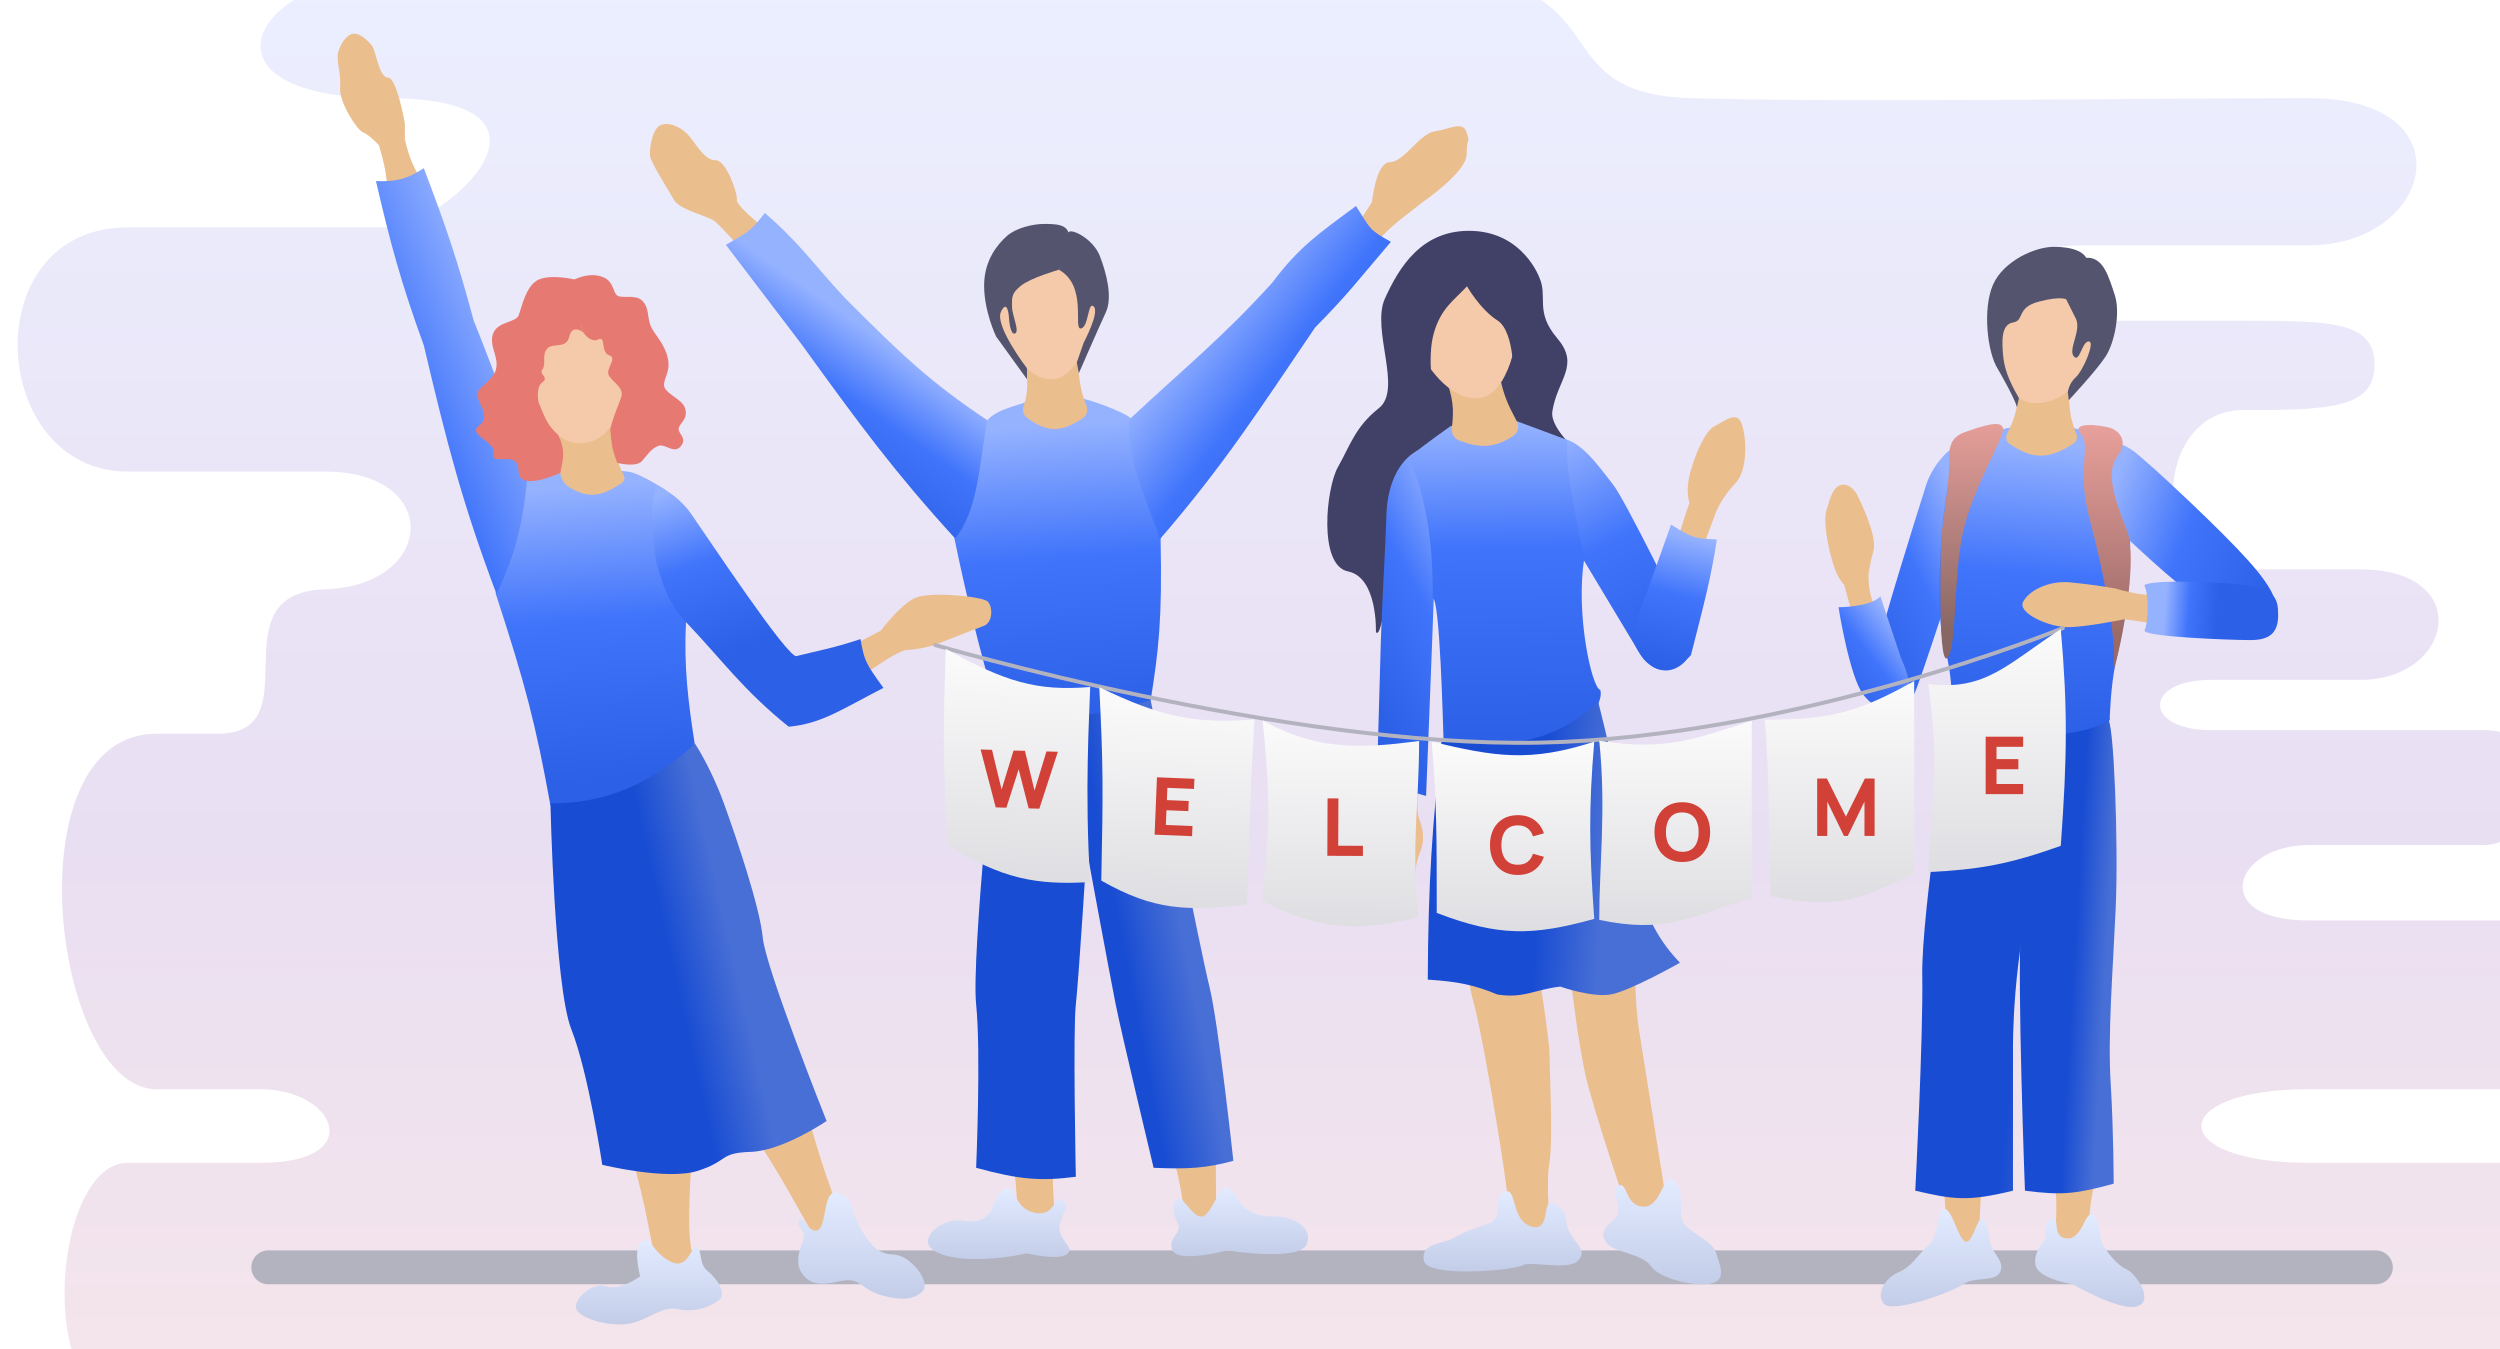 <svg width="504" height="272" viewBox="0 0 504 272" fill="none" xmlns="http://www.w3.org/2000/svg">
<rect width="535" height="374" transform="translate(0 -36)" fill="white"/>
<path d="M287.763 -4.834H181.642H77.932C51.244 -4.834 37.539 19.781 77.932 19.781C118.325 19.78 89.473 45.843 77.932 45.843H25.76C-5.256 45.843 -2.371 95.072 25.76 95.072H65.469C89.272 95.072 87.829 118.085 65.469 118.809C43.108 119.533 63.305 147.92 43.829 147.92H31.567C1.994 147.92 10.65 219.591 31.567 219.591H52.528C67.676 219.591 74.168 234.424 52.528 234.424H25.76C10.613 234.424 7.006 283.299 25.76 283.299H114.11C133.585 283.299 121.413 307.084 143.052 307.084H234.445C258.37 307.084 359.239 307.447 377.001 307.084C394.764 306.721 383.641 283.299 402.376 283.299H446.141H490.358H509.653C540.669 283.299 534.177 234.424 509.653 234.424H465.436C436.584 234.424 436.584 219.591 465.436 219.591H509.653C534.177 219.591 528.407 185.566 509.653 185.566H465.436C445.239 185.566 450.288 170.363 465.436 170.363H500.81C512.35 170.363 516.678 147.196 500.81 147.196H445.739C432.034 147.196 432.034 137.061 445.739 137.061H475.887C494.641 137.061 498.969 114.795 475.887 114.795H452.171C432.695 114.795 434.138 82.68 452.171 82.68C470.203 82.68 478.701 82.228 478.701 73.447C478.701 64.666 469.482 64.666 452.171 64.666H420.013C396.931 64.666 397.652 49.463 420.013 49.463H465.436C490.681 49.463 497.895 19.781 465.436 19.781C432.977 19.781 372.228 20.71 340.824 19.781C309.419 18.851 328.156 -4.834 287.763 -4.834Z" fill="url(#paint0_linear_365_13379)"/>
<path d="M50.671 255.499C50.671 253.615 52.199 252.087 54.083 252.087H478.98C480.864 252.087 482.392 253.615 482.392 255.499C482.392 257.384 480.864 258.911 478.98 258.911H54.083C52.199 258.911 50.671 257.384 50.671 255.499Z" fill="#B3B3C0"/>
<path d="M413.857 234.822C414.848 241.846 414.75 245.597 413.857 252.084C416.742 252.841 418.332 252.759 421.092 250.879C421.032 244.112 421.545 240.61 423.303 234.822C419.744 235.711 417.687 235.819 413.857 234.822Z" fill="#EBBE8E"/>
<path d="M399.184 254.09H392.551C392.141 246.408 392.687 241.971 390.742 233.416H399.787C399.368 241.766 398.797 246.277 399.184 254.09Z" fill="#EBBE8E"/>
<path d="M387.526 196.688C387.325 183.842 393.556 144.902 393.556 144.902C394.862 148.196 425.312 144.902 425.312 144.902C425.513 146.106 415.702 159.858 410.64 176.014C405.578 192.169 405.816 211.538 405.816 211.538V240.04C396.751 242.27 393.83 241.835 386.119 240.04C386.119 240.04 387.727 209.534 387.526 196.688Z" fill="url(#paint1_linear_365_13379)"/>
<path d="M426.517 183.236C427.12 169.986 426.116 144.501 424.91 145.103C423.704 145.705 414.554 149.016 408.429 148.515C408.429 148.515 408.228 177.215 407.424 187.251C406.62 197.287 408.228 240.04 408.228 240.04C415.865 241.047 418.679 240.645 426.115 238.635C426.115 238.635 426.115 228.194 425.512 218.362C424.91 208.53 425.915 196.487 426.517 183.236Z" fill="url(#paint2_linear_365_13379)"/>
<path d="M412.448 249.674C412.448 249.674 411.845 246.262 413.654 245.66C415.463 245.057 413.454 249.473 416.669 249.674C419.885 249.875 420.287 244.057 421.895 244.86C423.503 245.663 422.899 249.476 424.106 251.283C425.312 253.089 426.919 255.099 428.728 255.899C430.538 256.699 434.356 262.122 430.939 263.326C427.522 264.53 417.875 258.907 417.875 258.907C417.875 258.907 411.311 257.906 410.439 255.294C409.567 252.682 412.448 249.674 412.448 249.674Z" fill="url(#paint3_linear_365_13379)"/>
<path d="M401.395 251.083C400.792 249.276 401.194 248.072 399.988 246.065C398.782 244.058 397.777 251.083 396.169 250.28C394.561 249.477 393.355 242.853 391.747 243.857C390.14 244.861 391.145 248.875 388.733 251.083C386.321 253.291 385.517 255.298 382.703 256.502C379.889 257.707 378.08 261.119 379.889 262.925C381.698 264.732 393.556 260.52 395.767 258.911C397.978 257.302 402.199 258.506 403.204 256.502C404.209 254.498 401.998 252.889 401.395 251.083Z" fill="url(#paint4_linear_365_13379)"/>
<path d="M395.767 110.579C395.767 110.579 402.198 90.908 398.379 89.303C394.561 87.697 389.737 93.314 388.33 97.73C386.923 102.146 379.085 127.038 378.281 131.654C377.477 136.271 377.477 142.092 379.688 143.095C381.898 144.099 384.712 142.292 385.918 139.884C387.124 137.475 395.767 110.579 395.767 110.579Z" fill="url(#paint5_linear_365_13379)"/>
<path d="M376.687 115.895C376.614 119.874 377.747 121.954 379.478 125.669L374.377 128.705C373.584 124.236 373.21 123.13 371.767 117.845C371.767 117.845 370.527 116.882 369.522 113.566C368.517 110.249 367.497 105.115 368.232 102.804C368.967 100.492 369.451 98.16 371.223 97.746C372.996 97.331 374.328 99.601 374.328 99.601C374.328 99.601 378.549 107.789 377.71 110.921C376.871 114.054 376.687 115.895 376.687 115.895Z" fill="#EBBE8E"/>
<path d="M379.085 120.21C377.128 122.42 370.643 122.418 370.643 122.418C370.643 122.418 372.854 136.468 375.668 140.081C378.482 143.694 382.501 144.297 384.31 141.286C386.119 138.275 383.305 132.856 383.305 132.856L379.085 120.21Z" fill="url(#paint6_linear_365_13379)"/>
<path d="M420.085 86.891C416.266 85.285 405.815 85.495 402.599 86.891L402.572 86.903C399.367 88.294 396.562 89.512 393.957 93.715C391.344 97.93 389.938 123.622 391.947 130.246C393.956 136.87 393.555 145.099 393.555 145.099C399.384 149.917 420.086 149.114 425.311 145.099C425.311 145.099 425.501 138.187 426.517 133.658C429.934 118.425 430.335 98.733 428.125 93.715C425.914 88.697 423.904 88.496 420.085 86.891Z" fill="url(#paint7_linear_365_13379)"/>
<path d="M423.704 103.35C421.493 100.74 418.679 93.514 422.9 90.504C427.121 87.493 430.336 91.106 433.15 93.514C435.964 95.923 447.823 106.966 453.048 112.786C458.274 118.607 461.691 123.915 456.063 127.038C450.434 130.16 443.602 120.815 440.386 118.607C437.17 116.399 425.915 105.959 423.704 103.35Z" fill="url(#paint8_linear_365_13379)"/>
<path d="M396.169 87.095C392.752 88.299 392.953 90.708 392.953 93.919C392.953 97.131 391.345 107.97 391.345 107.97C391.345 107.97 390.541 134.464 392.551 132.658C394.561 130.851 393.757 115.998 395.767 107.167C397.776 98.335 403.616 89 403.806 86.693C403.997 84.386 399.586 85.89 396.169 87.095Z" fill="url(#paint9_linear_365_13379)"/>
<path d="M425.513 86.292C423.704 85.686 417.273 84.886 419.483 87.496C421.694 90.105 418.478 94.32 421.292 104.758C424.106 115.195 426.7 129.019 426.116 134.063C425.532 139.106 431.744 114.192 428.729 106.765C425.714 99.338 424.709 94.722 426.92 91.912C429.131 89.102 427.322 86.897 425.513 86.292Z" fill="url(#paint10_linear_365_13379)"/>
<path d="M428.326 124.827C432.172 125.348 433.954 125.83 437.371 125.83V120.009C433.298 120.101 430.97 119.951 426.316 118.604C426.316 118.604 421.693 117.802 417.272 117.4C412.85 116.999 408.83 119.207 407.825 121.414C406.821 123.622 413.051 126.432 416.87 126.432C420.689 126.432 428.326 124.827 428.326 124.827Z" fill="#EBBE8E"/>
<path d="M432.346 127.035C433.116 125.673 433.208 119.692 432.346 118.203C431.483 116.714 448.993 117.182 453.65 118.203C458.308 119.224 459.278 120.21 459.278 124.024C459.278 127.838 457.268 129.042 453.65 129.042C450.033 129.042 431.575 128.396 432.346 127.035Z" fill="url(#paint11_linear_365_13379)"/>
<path d="M407.213 78.125C406.549 82.641 406.342 84.051 404.637 87.469C404.283 88.179 404.476 89.051 405.132 89.496C409.635 92.543 412.871 92.781 418.034 89.411C418.655 89.005 418.884 88.211 418.615 87.519C417.498 84.65 417.114 83.11 417.071 78.059H407.223L407.213 78.125Z" fill="#EBBE8E"/>
<path d="M402.198 63.608C402.917 57.385 406.218 49.557 415.464 51.364C424.709 53.17 425.312 63.608 423.704 68.425C422.096 73.242 417.674 81.271 410.439 81.271C403.203 81.271 401.479 69.83 402.198 63.608Z" fill="#F5CAAA"/>
<path d="M416.669 60.399C417.875 58.392 421.091 55.181 420.89 52.973C420.689 50.765 417.875 49.761 414.056 49.761C410.238 49.761 403.909 52.606 401.796 57.389C399.683 62.171 400.591 71.037 402.801 74.45C402.801 74.45 406.091 80.095 406.62 82.077L407.022 80.27C404.811 76.457 404.014 74.048 403.806 71.439C403.598 68.83 403.404 65.417 405.816 65.016C408.228 64.615 406.419 62.005 411.042 60.801C415.664 59.596 416.669 60.399 416.669 60.399Z" fill="#54546E"/>
<path d="M416.268 59.797C417.625 55.845 418.076 51.768 421.091 51.969C424.106 52.17 425.111 55.783 426.317 59.396C427.523 63.009 426.317 69.03 424.508 71.84C422.699 74.65 417.072 80.672 417.072 80.672L416.871 79.066C416.871 79.066 417.072 77.285 418.478 76.055C419.885 74.826 422.498 68.829 421.091 68.829C419.684 68.829 419.282 73.245 418.076 71.84C416.871 70.435 419.684 66.622 418.478 64.213L416.268 59.797Z" fill="#54546E"/>
<path d="M276.58 40.729C274.019 44.925 272.184 46.978 268.541 50.364L274.57 53.575C276.669 49.403 278.456 47.456 282.208 44.342L286.831 40.729C286.831 40.729 295.674 34.708 295.674 31.095C295.674 27.482 296.478 29.087 295.674 26.679C294.87 24.27 292.257 26.077 289.242 26.478C286.228 26.88 283.012 32.7 280.198 32.7C277.384 32.7 276.58 40.729 276.58 40.729Z" fill="#EBBE8E"/>
<path d="M143.728 44.343C145.135 45.145 151.968 53.174 151.968 53.174L156.993 48.357C156.993 48.357 148.351 41.733 148.552 40.328C148.752 38.923 146.341 32.299 144.331 32.299C142.321 32.299 141.115 30.292 139.306 27.884C137.497 25.475 134.683 24.471 133.075 25.274C131.468 26.077 130.865 30.091 131.066 31.497C131.267 32.902 134.884 38.522 135.889 40.328C136.894 42.135 142.321 43.54 143.728 44.343Z" fill="#EBBE8E"/>
<path d="M197.793 87.095C198.784 83.014 203.421 82.278 206.838 81.074C210.255 79.87 216.083 79.87 218.696 80.472C221.309 81.074 228.544 83.884 228.142 84.687C227.74 85.49 232.888 108.358 233.971 108.372C234.345 125.038 233.555 131.097 231.961 141.29C221.848 144.968 215.086 145.458 201.009 143.297C197.204 129.732 195.249 122.098 192.367 108.372C193.358 109.241 196.803 91.176 197.793 87.095Z" fill="url(#paint12_linear_365_13379)"/>
<path d="M233.77 108.773C230.896 99.581 227.54 94.322 227.54 84.687C238.919 74.048 246.409 68.102 256.482 56.988C261.805 49.865 265.891 47.044 273.365 41.532C276.442 46.33 275.877 46.202 280.4 48.758C273.365 56.988 271.842 59.222 265.124 66.02C253.987 82.398 247.015 93.427 233.77 108.773Z" fill="url(#paint13_linear_365_13379)"/>
<path d="M192.568 108.572C196.99 102.952 197.324 94.919 199 84.687C187.531 77.062 181.372 71.153 170.459 60.199C163.805 53.118 161.616 49.36 154.179 42.937C151.211 46.977 150.053 47.117 146.341 49.36L161.616 69.432C173.357 85.673 180.188 94.983 192.568 108.572Z" fill="url(#paint14_linear_365_13379)"/>
<path d="M206.838 72.242C207.078 76.704 207.438 78.694 206.362 81.889C206.079 82.727 206.296 83.677 207.006 84.204C211.072 87.219 213.928 87.278 218.369 84.246C219.158 83.707 219.393 82.667 219.029 81.783C217.703 78.561 217.605 76.295 217.089 71.841L206.838 72.242Z" fill="#EBBE8E"/>
<path d="M200.406 62.207C198.798 58.393 200.808 46.35 210.455 46.35C220.103 46.35 222.917 56.587 221.912 59.397C220.907 62.207 218.696 76.3 212.063 76.458C205.431 76.615 202.014 66.02 200.406 62.207Z" fill="#F5CAAA"/>
<path d="M213.471 54.379C213.471 54.379 215.48 49.963 215.48 47.554C215.48 45.146 212.667 45.146 210.456 45.146H210.456C208.245 45.146 204.828 45.949 203.019 47.554C201.21 49.16 198.397 52.372 198.397 57.59C198.397 62.809 200.809 67.827 200.809 67.827L207.039 76.458L207.039 74.25C207.039 74.25 200.406 65.619 201.813 62.809C203.22 59.999 203.421 64.214 203.421 64.214C203.421 64.214 203.622 67.626 204.627 67.225C205.632 66.823 204.024 63.612 204.024 61.805C204.024 59.999 203.823 59.196 205.833 57.59C207.843 55.985 213.471 54.379 213.471 54.379Z" fill="#54546E"/>
<path d="M213.47 54.378C213.47 54.378 215.279 48.758 215.279 47.152C215.279 45.546 220.304 47.955 221.711 51.568C223.117 55.181 224.324 59.998 222.917 63.009C221.51 66.02 217.49 75.253 217.49 75.253L217.088 73.045L218.495 69.03C218.495 69.03 221.711 63.009 220.505 61.804C219.299 60.6 219.5 66.02 217.892 66.22C216.284 66.421 219.299 57.589 213.47 54.378Z" fill="#54546E"/>
<path d="M212.666 230.007C212.152 235.294 212.102 238.498 212.666 244.86C209.485 247.519 207.81 247.86 205.029 246.265C205.105 240.457 204.794 236.929 203.421 230.007C207.174 230.993 209.182 230.902 212.666 230.007Z" fill="#EBBE8E"/>
<path d="M238.996 246.466C238.246 239.983 237.495 236.373 235.579 230.007C239.652 230.512 241.752 230.152 245.227 228.602C245.104 234.578 245.074 238.115 245.227 245.462C243.682 247.562 242.325 247.817 238.996 246.466Z" fill="#EBBE8E"/>
<path d="M196.789 202.509C195.784 192.875 201.009 143.096 201.009 143.096C214.274 145.103 221.309 144.702 231.961 141.089C231.961 141.089 242.011 191.67 243.819 198.896C245.628 206.122 248.643 234.022 248.643 234.022C243.169 235.507 239.575 235.727 232.564 235.427C232.564 235.427 226.133 208.531 224.927 202.509C223.721 196.487 219.098 171.398 219.098 171.398C219.098 171.398 217.49 197.09 216.887 202.509C216.284 207.928 216.887 237.233 216.887 237.233C209.867 238.148 205.51 237.833 196.789 235.427C196.789 235.427 197.793 212.144 196.789 202.509Z" fill="url(#paint15_linear_365_13379)"/>
<path d="M208.446 244.459C204.225 243.455 205.029 239.039 202.818 239.641C200.607 240.244 200.205 244.057 199.401 244.659C198.598 245.261 197.994 246.667 193.974 246.064C189.955 245.462 185.332 249.477 187.744 251.684C190.156 253.892 197.391 254.695 207.039 252.688C207.039 252.688 213.873 254.294 215.279 252.688C216.686 251.082 212.466 249.677 213.873 246.064C215.279 242.451 215.279 242.652 213.873 241.849C212.466 241.046 212.667 245.462 208.446 244.459Z" fill="url(#paint16_linear_365_13379)"/>
<path d="M242.211 245.261C240.201 245.261 238.392 240.846 237.387 241.648C236.382 242.451 236.181 244.258 237.387 246.466C238.593 248.674 235.176 249.476 236.382 252.086C237.588 254.695 247.436 252.086 247.436 252.086C247.436 252.086 262.309 254.494 263.515 250.681C264.721 246.867 259.697 245.261 257.687 245.261C255.677 245.261 253.466 245.261 251.456 243.856C249.446 242.451 249.044 240.243 247.436 239.441C245.828 238.638 244.22 245.261 242.211 245.261Z" fill="url(#paint17_linear_365_13379)"/>
<path d="M112.173 94.521C110.565 95.123 106.144 96.127 106.144 96.127L99.913 119.611C105.877 137.834 108.04 146.129 110.967 162.364C123.961 161.477 130.294 158.653 140.111 150.321C138.727 141.514 137.837 134.353 138.302 125.231C129.659 109.977 134.081 98.736 134.081 98.736C134.081 98.736 129.257 95.525 126.845 95.123C124.434 94.722 113.781 93.919 112.173 94.521Z" fill="url(#paint18_linear_365_13379)"/>
<path d="M81.623 28.084C82.466 31.715 83.277 33.702 85.442 37.116C83.325 38.954 81.772 39.4 78.207 38.923C77.896 35.081 77.494 32.972 76.398 29.288C76.398 29.288 74.486 27.192 73.182 26.679C71.878 26.166 68.303 20.456 68.559 17.646C68.815 14.836 67.755 12.227 68.157 10.621C68.559 9.015 69.765 7.008 71.172 6.807C72.579 6.607 74.187 8.213 74.991 9.216C75.795 10.22 76.398 15.639 78.207 15.639C80.015 15.639 81.623 24.872 81.623 24.872V28.084Z" fill="#EBBE8E"/>
<path d="M177.58 127.129L169.572 131.328L171.095 138.283C171.095 138.283 180.607 131.073 182.854 131.028C185.101 130.983 188.301 130.076 188.301 130.076C188.301 130.076 196.347 126.899 198.293 126.196C200.239 125.493 200.155 122.227 199.093 121.242C198.031 120.258 187.617 119.19 184.551 120.526C181.485 121.862 177.58 127.129 177.58 127.129Z" fill="#EBBE8E"/>
<path d="M132.272 113.188C131.107 103.994 131.236 101.994 132.272 97.733C132.272 97.733 136.493 99.539 139.307 103.554C142.121 107.568 159.065 133.18 160.611 132.257C165.435 131.052 168.048 130.651 173.474 128.844C174.273 133.312 174.507 133.683 178.097 138.68C169.537 143.063 165.764 145.848 159.004 146.508C149.697 139.006 145.688 133.173 138.503 125.633C135.06 122.02 133.784 118.694 132.272 113.188Z" fill="url(#paint19_linear_365_13379)"/>
<path d="M95.491 64.615C100.302 76.648 102.8 83.489 106.345 96.127C105.231 106.94 103.692 111.922 100.114 119.812C93.187 101.344 90.24 89.948 85.442 69.633C80.79 56.802 78.826 49.533 75.794 36.514C79.834 36.64 81.988 36.168 85.442 33.904C89.815 45.464 92.131 52.075 95.491 64.615Z" fill="url(#paint20_linear_365_13379)"/>
<path d="M112.575 86.292C112.988 89.631 113.074 91.736 112.877 94.112C112.744 95.73 113.367 97.37 114.758 98.209C118.523 100.478 121.099 100.258 125.366 97.347C125.87 97.003 126.015 96.329 125.739 95.784C123.656 91.683 123.565 88.785 122.826 83.883L112.575 86.292Z" fill="#EBBE8E"/>
<path d="M105.741 75.252C104.937 73.446 105.741 61.298 114.384 60.399C123.027 59.5 127.046 70.033 126.845 72.844C126.644 75.653 125.84 88.299 117.801 89.302C109.761 90.306 106.545 77.059 105.741 75.252Z" fill="#F5CAAA"/>
<path d="M117.6 67.022C115.926 61.889 116.105 61.037 115.992 56.384C115.992 56.384 111.168 55.18 108.556 56.384C105.943 57.589 105.139 62.205 104.536 63.61C103.933 65.015 100.516 64.815 99.511 67.022C98.506 69.23 100.114 71.238 100.114 73.445C100.114 75.653 98.506 76.657 96.697 78.463C94.888 80.27 99.511 83.682 96.697 85.689C93.884 87.697 100.115 88.901 99.511 91.51C98.908 94.12 104.536 90.507 104.536 94.922C104.536 99.338 112.977 95.324 112.977 95.324C113.251 93.132 114.292 91.583 112.575 87.697C110.364 85.689 110.146 84.85 108.556 81.073C108.556 81.073 107.952 78.062 109.359 77.058C110.766 76.055 108.556 75.453 109.359 74.449C110.163 73.445 109.158 71.438 110.364 70.234C111.57 69.03 114.183 70.435 114.786 67.825C115.389 65.216 117.6 67.022 117.6 67.022Z" fill="#E67A73"/>
<path d="M120.615 68.428C119.007 69.231 117.6 67.023 117.6 67.023C116.247 62.566 114.124 60.662 114.585 56.987C114.585 56.987 117.6 54.98 120.615 55.582C123.63 56.184 123.429 58.392 124.233 59.395C125.037 60.399 128.051 59.195 129.458 60.6C130.865 62.005 130.463 63.611 131.066 65.417C131.669 67.223 133.679 68.829 134.483 71.639C135.287 74.449 134.282 75.252 133.88 77.259C133.478 79.267 137.498 80.27 138.101 82.277C138.704 84.284 137.498 84.887 136.895 86.091C136.292 87.295 138.704 88.098 137.297 89.905C135.89 91.711 134.081 89.302 132.674 89.905C131.267 90.507 130.664 91.51 129.458 92.915C128.252 94.32 124.434 93.317 124.434 93.317C123.273 90.265 123.336 89.553 123.027 86.493C123.689 83.769 124.635 81.876 125.238 80.07C125.841 78.263 123.831 77.259 122.826 75.854C121.821 74.449 124.635 72.241 122.826 71.639C121.017 71.037 122.223 67.625 120.615 68.428Z" fill="#E67A73"/>
<path d="M126.242 229.806C129.608 239.655 130.452 246.368 132.674 256.702H140.312C140.312 256.702 139.709 255.297 139.106 249.878C138.503 244.458 139.709 229.806 139.709 229.806H126.242Z" fill="#EBBE8E"/>
<path d="M164.362 249.756L164.43 249.878L170.46 247.47C166.214 236.679 164.533 231.13 162.018 221.577L151.165 227.598C155.961 234.653 158.993 240.103 164.362 249.756Z" fill="#EBBE8E"/>
<path d="M115.188 207.527C111.771 198.896 110.967 161.964 110.967 161.964C120.615 161.964 130.061 159.153 140.11 149.92C140.11 149.92 143.326 154.738 145.939 161.964C148.552 169.189 153.175 182.838 153.778 189.061C154.381 195.283 166.641 225.993 166.641 225.993C166.641 225.993 157.797 232.015 151.366 232.215C144.934 232.416 146.944 234.022 140.713 236.029C134.483 238.036 121.419 234.825 121.419 234.825C121.419 234.825 118.605 216.158 115.188 207.527Z" fill="url(#paint21_linear_365_13379)"/>
<path d="M135.086 254.294C131.267 252.287 131.468 249.276 129.458 250.279C127.448 251.283 129.056 257.305 129.056 257.305C129.056 257.305 125.037 260.315 122.223 259.312C119.409 258.308 115.389 262.122 116.193 263.928C116.998 265.735 122.223 267.341 126.242 266.939C130.262 266.538 133.277 263.125 136.694 263.928C140.111 264.731 143.326 263.326 144.934 262.122C146.542 260.918 144.733 257.907 142.723 256.301C140.714 254.695 141.719 252.287 140.513 251.484C139.307 250.681 138.905 256.301 135.086 254.294Z" fill="url(#paint22_linear_365_13379)"/>
<path d="M161.816 250.28C162.821 247.67 160.61 248.072 161.012 246.065C161.414 244.057 163.223 249.276 165.031 247.871C166.84 246.466 165.835 239.039 169.252 240.645C172.669 242.251 171.061 242.853 172.669 246.065C174.277 249.276 176.287 252.889 179.905 252.889C183.522 252.889 187.542 258.309 186.135 260.115C184.728 261.921 181.914 262.323 177.694 261.119C173.473 259.914 173.473 257.305 169.252 258.309C165.032 259.312 163.223 258.71 161.816 256.903C160.409 255.097 160.811 252.889 161.816 250.28Z" fill="url(#paint23_linear_365_13379)"/>
<path d="M312.96 82.88C312.357 86.694 319.19 91.712 319.19 92.716C311.725 87.709 309.744 84.687 299.895 86.293C299.895 86.293 291.052 85.891 285.826 91.311C280.601 96.73 286.429 100.544 283.213 106.967C279.998 113.39 278.792 129.247 277.385 127.44C277.385 127.44 277.786 116.401 271.757 115.196C265.727 113.992 267.335 98.336 269.747 94.121C272.159 89.906 273.164 86.092 277.988 82.278C282.811 78.465 276.38 66.421 279.194 60.199C282.007 53.977 286.63 46.149 296.881 46.55C307.131 46.952 310.347 55.984 310.347 55.984C312.089 59.865 309.342 62.809 313.964 68.228C318.587 73.647 313.963 76.536 312.96 82.88Z" fill="#414167"/>
<path d="M280.6 164.649C280.69 161.477 280.722 155.655 280.839 151.548L286.467 151.566C286.34 156.015 285.161 162.77 286.154 165.247C287.148 167.724 287.073 169.963 286.293 171.813C285.513 173.662 285.128 175.762 285.384 178.175C285.641 180.589 281.419 179.839 280.219 178.029C279.019 176.219 278.04 174.6 278.452 171.59C278.863 168.581 280.6 164.649 280.6 164.649Z" fill="#EBBE8E"/>
<path d="M340.605 101.351C338.71 106.677 338.169 109.261 336.951 113.216L342.284 115.109C342.434 112.303 343.881 108.813 345.938 103.243C345.938 103.243 347.103 100.269 349.873 97.401C352.642 94.534 352.014 87.064 350.917 84.995C349.82 82.927 347.494 85.035 345.634 85.941C343.774 86.847 341.731 91.583 340.725 95.349C339.718 99.114 340.605 101.351 340.605 101.351Z" fill="#EBBE8E"/>
<path d="M317.985 110.78C314.367 104.759 309.744 89.253 313.965 88.501C318.186 87.748 322.808 94.723 325.22 97.734C327.632 100.744 339.49 125.031 339.49 125.031C339.49 125.031 343.51 131.454 338.284 134.465C333.059 137.476 329.441 129.849 329.441 129.849C329.441 129.849 321.603 116.802 317.985 110.78Z" fill="url(#paint24_linear_365_13379)"/>
<path d="M336.877 105.762C336.877 105.762 331.651 120.615 330.244 124.027C328.838 127.439 329.441 132.257 333.259 134.465C337.078 136.672 340.897 132.056 340.897 132.056C343.519 121.773 344.917 116.601 346.122 108.773C342.09 108.492 341.617 108.784 336.877 105.762Z" fill="url(#paint25_linear_365_13379)"/>
<path d="M279.504 103.803C279.664 98.186 281.668 93.117 285.625 90.909C289.582 88.702 292.112 98.139 291.856 107.167C291.599 116.196 289.154 116.337 289.017 121.152C288.88 125.968 287.497 160.466 287.497 160.466C282.931 159 282.34 159.721 277.499 160.183C277.829 148.546 278.217 134.902 278.389 128.883C278.56 122.864 279.344 109.421 279.504 103.803Z" fill="url(#paint26_linear_365_13379)"/>
<path d="M284.42 91.913C287.032 89.705 292.459 85.891 292.459 85.891C297.282 84.888 299.895 84.887 305.724 84.888L315.975 88.701C315.571 93.355 316.594 98.894 319.391 112.587C317.597 123.589 320.874 138.658 322.607 139.082C322.607 139.082 323.625 141.268 319.391 146.107C315.158 150.945 291.199 154.924 291.052 150.322C290.906 145.719 290.276 120.556 288.841 120.615C288.994 97.699 282.799 92.393 284.42 91.913Z" fill="url(#paint27_linear_365_13379)"/>
<path d="M291.253 75.655C292.924 80.273 293.181 82.165 292.696 86.287C292.569 87.36 293.14 88.411 294.149 88.796C298.449 90.431 301.299 90.331 305.064 87.881C306.052 87.238 306.32 85.932 305.766 84.891C303.953 81.483 303.162 79.808 302.307 75.655H291.253Z" fill="#EBBE8E"/>
<path d="M285.626 69.433C284.018 65.418 284.42 53.359 293.263 51.769C302.107 50.18 304.92 60.4 305.725 63.812C306.529 67.225 304.116 79.87 298.087 80.272C292.057 80.673 287.234 73.447 285.626 69.433Z" fill="#F5CAAA"/>
<path d="M295.675 57.791C298.288 54.981 297.484 49.762 297.484 49.762C290.65 50.364 288.439 51.368 284.42 57.389C280.4 63.411 279.395 70.235 283.013 72.243C286.63 74.25 289.042 79.87 289.042 79.87C289.042 79.87 287.635 72.243 289.042 67.225C290.449 62.207 293.062 60.601 295.675 57.791Z" fill="#414167"/>
<path d="M295.675 57.59C296.916 54.804 297.215 53.576 296.881 49.762C296.881 49.762 303.916 51.368 306.729 59.196C309.543 67.024 305.121 77.06 305.121 77.06C305.121 77.06 305.523 66.938 301.906 64.615C298.288 62.293 295.675 57.59 295.675 57.59Z" fill="#414167"/>
<path d="M312.357 234.423C311.553 239.04 312.678 247.711 312.357 248.674C308.495 250.118 306.828 249.932 304.317 248.674C305.735 248.498 299.186 209.623 297.082 202.107C294.977 194.591 297.082 194.279 297.082 194.279H309.945C309.945 194.279 312.357 209.534 312.357 212.143C312.357 214.753 313.161 229.807 312.357 234.423Z" fill="#EBBE8E"/>
<path d="M336.676 246.868H329.039C329.039 246.868 320.999 223.183 319.592 216.559C318.185 209.935 317.18 201.505 317.18 201.505L315.974 193.075H329.642C329.642 193.075 329.441 201.505 330.445 207.727C331.45 213.95 336.676 246.868 336.676 246.868Z" fill="#EBBE8E"/>
<path d="M290.65 149.118C288.717 166.543 287.936 177.879 287.836 197.491C293.899 197.893 297.014 198.491 301.905 200.502C307.271 201.313 309.342 199.498 314.567 198.896C314.567 198.896 320.798 201.104 324.617 200.502C328.435 199.9 338.686 194.079 338.686 194.079C338.686 194.079 332.455 188.057 331.249 180.63C330.043 173.204 322.205 141.49 322.205 141.49C313.964 149.118 304.92 151.325 290.65 149.118Z" fill="url(#paint28_linear_365_13379)"/>
<path d="M316.175 247.871C315.17 245.262 316.175 244.259 313.361 242.653C310.547 241.047 312.96 248.474 308.739 247.269C304.518 246.065 305.925 239.241 303.312 240.244C300.699 241.248 303.513 245.463 300.096 246.667C296.679 247.871 295.674 248.072 293.263 249.477C290.851 250.882 286.429 250.481 287.032 254.094C287.635 257.707 305.121 256.101 306.93 255.097C308.739 254.094 316.175 256.302 318.185 254.094C320.195 251.886 317.18 250.481 316.175 247.871Z" fill="url(#paint29_linear_365_13379)"/>
<path d="M325.42 245.864C327.832 243.857 324.214 240.043 326.224 239.04C328.234 238.036 327.43 243.054 331.249 243.255C335.068 243.455 335.269 236.029 337.479 238.036C339.69 240.043 338.484 243.455 339.088 245.864C339.691 248.273 345.117 249.878 345.921 252.488C346.725 255.097 348.132 257.907 345.117 258.71C342.103 259.513 334.666 257.907 332.857 255.298C331.048 252.688 325.42 252.488 324.013 250.681C322.606 248.875 323.008 247.871 325.42 245.864Z" fill="url(#paint30_linear_365_13379)"/>
<path d="M188.548 130.049C188.548 130.049 258.894 150.707 310.347 149.719C361.8 148.731 415.865 126.636 415.865 126.636" stroke="#B3B3C0" stroke-width="0.804" stroke-linecap="round"/>
<path d="M191.088 170.377C189.993 153.075 190.178 146.855 190.655 130.805C202.639 137.466 209.057 139.39 219.783 138.495C219.605 144.514 218.632 159.68 219.783 177.82C208.988 178.481 201.953 177.213 191.088 170.377Z" fill="url(#paint31_linear_365_13379)"/>
<path d="M200.737 162.769L197.69 151.097L199.988 151.165L201.922 159.185L204.327 151.31L206.626 151.362L208.559 159.382L210.965 151.49L213.263 151.558L209.529 163.03L207.375 162.966L205.365 155.089L202.891 162.833L200.737 162.769Z" fill="#D14137"/>
<path d="M222.018 177.532C222.401 158.921 222.419 154.407 221.618 138.536C234.144 144.617 240.865 145.936 252.919 145.045C251.858 161.912 252.056 166.103 251.391 182.347C239.341 183.712 232.69 183.602 222.018 177.532Z" fill="url(#paint32_linear_365_13379)"/>
<path d="M232.77 168.267L233.244 156.7L240.795 157.008L240.711 159.048L235.345 158.829L235.244 161.303L239.646 161.483L239.562 163.523L235.16 163.344L235.039 166.316L240.405 166.535L240.321 168.575L232.77 168.267Z" fill="#D14137"/>
<path d="M254.408 181.567C256.123 165.899 256.062 160.919 254.56 145.238C265.84 151.562 275.087 150.808 286.098 149.383C286.037 163.835 284.491 169.015 285.949 184.91C275.279 187.616 266.054 187.911 254.408 181.567Z" fill="url(#paint33_linear_365_13379)"/>
<path d="M267.59 172.529L267.639 160.952L269.825 160.961L269.786 170.496L274.77 170.517L274.761 172.559L267.59 172.529Z" fill="#D14137"/>
<path d="M289.645 184.042C289.645 167.784 289.645 162.163 288.64 149.518C301.303 152.529 308.366 153.758 321.401 149.518C320.258 163.107 320.385 171.118 321.401 185.246C309.035 188.679 302.087 188.823 289.645 184.042Z" fill="url(#paint34_linear_365_13379)"/>
<path d="M305.99 176.394C304.833 176.394 303.833 176.142 302.992 175.638C302.156 175.134 301.51 174.43 301.054 173.524C300.604 172.618 300.379 171.565 300.379 170.364C300.379 169.164 300.604 168.111 301.054 167.205C301.51 166.299 302.156 165.594 302.992 165.09C303.833 164.587 304.833 164.335 305.99 164.335C307.32 164.335 308.434 164.664 309.335 165.324C310.241 165.983 310.878 166.875 311.248 168.001L309.045 168.612C308.831 167.91 308.469 167.366 307.96 166.98C307.451 166.589 306.794 166.393 305.99 166.393C305.256 166.393 304.642 166.556 304.149 166.883C303.662 167.21 303.295 167.671 303.048 168.266C302.801 168.861 302.678 169.56 302.678 170.364C302.678 171.168 302.801 171.868 303.048 172.463C303.295 173.058 303.662 173.519 304.149 173.845C304.642 174.172 305.256 174.336 305.99 174.336C306.794 174.336 307.451 174.14 307.96 173.749C308.469 173.358 308.831 172.814 309.045 172.117L311.248 172.728C310.878 173.854 310.241 174.746 309.335 175.405C308.434 176.064 307.32 176.394 305.99 176.394Z" fill="#D14137"/>
<path d="M322.406 185.447C322.406 174.408 323.841 162.998 322.406 149.318C335.992 151.562 342.316 148.727 353.157 145.303V181.031C340.481 184.98 335.609 188.225 322.406 185.447Z" fill="url(#paint35_linear_365_13379)"/>
<path d="M339.152 173.785C337.994 173.785 336.995 173.533 336.153 173.029C335.317 172.525 334.671 171.821 334.216 170.915C333.766 170.009 333.54 168.956 333.54 167.755C333.54 166.555 333.766 165.502 334.216 164.596C334.671 163.69 335.317 162.985 336.153 162.481C336.995 161.978 337.994 161.726 339.152 161.726C340.31 161.726 341.307 161.978 342.143 162.481C342.984 162.985 343.63 163.69 344.08 164.596C344.536 165.502 344.764 166.555 344.764 167.755C344.764 168.956 344.536 170.009 344.08 170.915C343.63 171.821 342.984 172.525 342.143 173.029C341.307 173.533 340.31 173.785 339.152 173.785ZM339.152 171.727C339.886 171.737 340.497 171.579 340.985 171.252C341.473 170.926 341.837 170.462 342.078 169.862C342.325 169.261 342.448 168.559 342.448 167.755C342.448 166.951 342.325 166.255 342.078 165.665C341.837 165.075 341.473 164.617 340.985 164.29C340.497 163.963 339.886 163.794 339.152 163.784C338.418 163.773 337.807 163.931 337.319 164.258C336.831 164.585 336.464 165.049 336.218 165.649C335.976 166.249 335.856 166.951 335.856 167.755C335.856 168.559 335.976 169.256 336.218 169.846C336.464 170.435 336.831 170.893 337.319 171.22C337.807 171.547 338.418 171.716 339.152 171.727Z" fill="#D14137"/>
<path d="M356.983 180.65C356.279 166.27 356.988 159.509 355.77 145.082C368.713 145.082 374.508 143.721 385.903 137.275V176.214C374.172 181.725 369.695 183.291 356.983 180.65Z" fill="url(#paint36_linear_365_13379)"/>
<path d="M366.342 168.526V156.949H368.304L372.131 164.635L375.958 156.949H377.919V168.526H375.877V161.612L372.517 168.526H371.745L368.384 161.612V168.526H366.342Z" fill="#D14137"/>
<path d="M388.732 175.812C389.507 159.835 391.049 154.456 388.732 137.874C400.281 139.404 404.827 133.738 415.453 126.837C416.864 142.939 416.75 152.577 415.453 170.524C404.982 174.249 399.129 175.295 388.732 175.812Z" fill="url(#paint37_linear_365_13379)"/>
<path d="M400.311 160.095V148.518H407.868V150.56H402.498V153.036H406.903V155.078H402.498V158.053H407.868V160.095H400.311Z" fill="#D14137"/>
<defs>
<linearGradient id="paint0_linear_365_13379" x1="243.948" y1="-4.834" x2="243.887" y2="316.111" gradientUnits="userSpaceOnUse">
<stop stop-color="#EBEFFF"/>
<stop offset="0.542" stop-color="#E9DFF2"/>
<stop offset="1" stop-color="#F9E7E9"/>
</linearGradient>
<linearGradient id="paint1_linear_365_13379" x1="386.448" y1="184.504" x2="421.738" y2="188.613" gradientUnits="userSpaceOnUse">
<stop offset="0.016" stop-color="#184CD3"/>
<stop offset="0.635" stop-color="#184CD3"/>
<stop offset="1" stop-color="#486FD5"/>
</linearGradient>
<linearGradient id="paint2_linear_365_13379" x1="407.362" y1="184.213" x2="425.095" y2="185.253" gradientUnits="userSpaceOnUse">
<stop offset="0.016" stop-color="#184CD3"/>
<stop offset="0.635" stop-color="#184CD3"/>
<stop offset="1" stop-color="#486FD5"/>
</linearGradient>
<linearGradient id="paint3_linear_365_13379" x1="421.293" y1="244.784" x2="421.293" y2="263.495" gradientUnits="userSpaceOnUse">
<stop stop-color="#E2EBFF"/>
<stop offset="1" stop-color="#C3CDE8"/>
</linearGradient>
<linearGradient id="paint4_linear_365_13379" x1="391.313" y1="243.754" x2="391.313" y2="263.367" gradientUnits="userSpaceOnUse">
<stop stop-color="#E2EBFF"/>
<stop offset="1" stop-color="#C3CDE8"/>
</linearGradient>
<linearGradient id="paint5_linear_365_13379" x1="377.79" y1="135.811" x2="405.704" y2="121.72" gradientUnits="userSpaceOnUse">
<stop stop-color="#2C60E7"/>
<stop offset="0.547" stop-color="#4074FB"/>
<stop offset="1" stop-color="#95B2FF"/>
</linearGradient>
<linearGradient id="paint6_linear_365_13379" x1="370.643" y1="140.011" x2="384.888" y2="128.886" gradientUnits="userSpaceOnUse">
<stop stop-color="#2C60E7"/>
<stop offset="0.547" stop-color="#4074FB"/>
<stop offset="1" stop-color="#95B2FF"/>
</linearGradient>
<linearGradient id="paint7_linear_365_13379" x1="412.046" y1="147.31" x2="416.63" y2="89.95" gradientUnits="userSpaceOnUse">
<stop stop-color="#2C60E7"/>
<stop offset="0.547" stop-color="#4074FB"/>
<stop offset="1" stop-color="#95B2FF"/>
</linearGradient>
<linearGradient id="paint8_linear_365_13379" x1="456.666" y1="122.822" x2="421.716" y2="109.377" gradientUnits="userSpaceOnUse">
<stop stop-color="#2C60E7"/>
<stop offset="0.547" stop-color="#4074FB"/>
<stop offset="1" stop-color="#95B2FF"/>
</linearGradient>
<linearGradient id="paint9_linear_365_13379" x1="396.353" y1="86.148" x2="396.37" y2="127.64" gradientUnits="userSpaceOnUse">
<stop stop-color="#E49D98"/>
<stop offset="1" stop-color="#876664"/>
</linearGradient>
<linearGradient id="paint10_linear_365_13379" x1="424.512" y1="85.885" x2="424.512" y2="128.113" gradientUnits="userSpaceOnUse">
<stop stop-color="#E8A09B"/>
<stop offset="1" stop-color="#9B6A67"/>
</linearGradient>
<linearGradient id="paint11_linear_365_13379" x1="445.813" y1="139.282" x2="435.155" y2="138.427" gradientUnits="userSpaceOnUse">
<stop stop-color="#2C60E7"/>
<stop offset="0.547" stop-color="#4074FB"/>
<stop offset="1" stop-color="#95B2FF"/>
</linearGradient>
<linearGradient id="paint12_linear_365_13379" x1="216.083" y1="144.501" x2="211.998" y2="85.849" gradientUnits="userSpaceOnUse">
<stop stop-color="#2C60E7"/>
<stop offset="0.547" stop-color="#4074FB"/>
<stop offset="1" stop-color="#95B2FF"/>
</linearGradient>
<linearGradient id="paint13_linear_365_13379" x1="275.777" y1="86.694" x2="243.909" y2="61.694" gradientUnits="userSpaceOnUse">
<stop stop-color="#2C60E7"/>
<stop offset="0.547" stop-color="#4074FB"/>
<stop offset="1" stop-color="#95B2FF"/>
</linearGradient>
<linearGradient id="paint14_linear_365_13379" x1="163.023" y1="94.321" x2="179.982" y2="69.964" gradientUnits="userSpaceOnUse">
<stop stop-color="#2C60E7"/>
<stop offset="0.547" stop-color="#4074FB"/>
<stop offset="1" stop-color="#95B2FF"/>
</linearGradient>
<linearGradient id="paint15_linear_365_13379" x1="200.607" y1="171.799" x2="233.933" y2="165.275" gradientUnits="userSpaceOnUse">
<stop offset="0.016" stop-color="#184CD3"/>
<stop offset="0.635" stop-color="#184CD3"/>
<stop offset="1" stop-color="#486FD5"/>
</linearGradient>
<linearGradient id="paint16_linear_365_13379" x1="201.325" y1="239.585" x2="201.325" y2="253.838" gradientUnits="userSpaceOnUse">
<stop stop-color="#E2EBFF"/>
<stop offset="1" stop-color="#C3CDE8"/>
</linearGradient>
<linearGradient id="paint17_linear_365_13379" x1="249.91" y1="239.373" x2="249.91" y2="253.246" gradientUnits="userSpaceOnUse">
<stop stop-color="#E2EBFF"/>
<stop offset="1" stop-color="#C3CDE8"/>
</linearGradient>
<linearGradient id="paint18_linear_365_13379" x1="127.649" y1="156.744" x2="123.106" y2="97.511" gradientUnits="userSpaceOnUse">
<stop stop-color="#2C60E7"/>
<stop offset="0.547" stop-color="#4074FB"/>
<stop offset="1" stop-color="#95B2FF"/>
</linearGradient>
<linearGradient id="paint19_linear_365_13379" x1="131.468" y1="136.873" x2="120.196" y2="104.207" gradientUnits="userSpaceOnUse">
<stop stop-color="#2C60E7"/>
<stop offset="0.547" stop-color="#4074FB"/>
<stop offset="1" stop-color="#95B2FF"/>
</linearGradient>
<linearGradient id="paint20_linear_365_13379" x1="65.142" y1="110.379" x2="113.185" y2="89.477" gradientUnits="userSpaceOnUse">
<stop stop-color="#2C60E7"/>
<stop offset="0.547" stop-color="#4074FB"/>
<stop offset="1" stop-color="#95B2FF"/>
</linearGradient>
<linearGradient id="paint21_linear_365_13379" x1="109.761" y1="179.828" x2="143.27" y2="172.295" gradientUnits="userSpaceOnUse">
<stop offset="0.016" stop-color="#184CD3"/>
<stop offset="0.635" stop-color="#184CD3"/>
<stop offset="1" stop-color="#486FD5"/>
</linearGradient>
<linearGradient id="paint22_linear_365_13379" x1="130.821" y1="250.08" x2="130.821" y2="267.001" gradientUnits="userSpaceOnUse">
<stop stop-color="#E2EBFF"/>
<stop offset="1" stop-color="#C3CDE8"/>
</linearGradient>
<linearGradient id="paint23_linear_365_13379" x1="173.664" y1="240.419" x2="173.664" y2="261.807" gradientUnits="userSpaceOnUse">
<stop stop-color="#E2EBFF"/>
<stop offset="1" stop-color="#C3CDE8"/>
</linearGradient>
<linearGradient id="paint24_linear_365_13379" x1="338.485" y1="133.662" x2="315.585" y2="87.991" gradientUnits="userSpaceOnUse">
<stop stop-color="#2C60E7"/>
<stop offset="0.547" stop-color="#4074FB"/>
<stop offset="1" stop-color="#95B2FF"/>
</linearGradient>
<linearGradient id="paint25_linear_365_13379" x1="337.681" y1="134.866" x2="344.238" y2="108.963" gradientUnits="userSpaceOnUse">
<stop stop-color="#2C60E7"/>
<stop offset="0.547" stop-color="#4074FB"/>
<stop offset="1" stop-color="#95B2FF"/>
</linearGradient>
<linearGradient id="paint26_linear_365_13379" x1="283.275" y1="153.318" x2="312.905" y2="137.206" gradientUnits="userSpaceOnUse">
<stop stop-color="#2C60E7"/>
<stop offset="0.547" stop-color="#4074FB"/>
<stop offset="1" stop-color="#95B2FF"/>
</linearGradient>
<linearGradient id="paint27_linear_365_13379" x1="305.724" y1="148.716" x2="304.633" y2="85.228" gradientUnits="userSpaceOnUse">
<stop stop-color="#2C60E7"/>
<stop offset="0.608" stop-color="#4074FB"/>
<stop offset="1" stop-color="#95B2FF"/>
</linearGradient>
<linearGradient id="paint28_linear_365_13379" x1="288.263" y1="166.227" x2="323.727" y2="168.382" gradientUnits="userSpaceOnUse">
<stop offset="0.016" stop-color="#184CD3"/>
<stop offset="0.635" stop-color="#184CD3"/>
<stop offset="1" stop-color="#486FD5"/>
</linearGradient>
<linearGradient id="paint29_linear_365_13379" x1="302.919" y1="240.144" x2="302.919" y2="256.334" gradientUnits="userSpaceOnUse">
<stop stop-color="#E2EBFF"/>
<stop offset="1" stop-color="#C3CDE8"/>
</linearGradient>
<linearGradient id="paint30_linear_365_13379" x1="335.082" y1="237.691" x2="335.082" y2="258.918" gradientUnits="userSpaceOnUse">
<stop stop-color="#E2EBFF"/>
<stop offset="1" stop-color="#C3CDE8"/>
</linearGradient>
<linearGradient id="paint31_linear_365_13379" x1="205.903" y1="131.256" x2="204.453" y2="179.503" gradientUnits="userSpaceOnUse">
<stop stop-color="#FBFBFB"/>
<stop offset="1" stop-color="#DDDDE1"/>
</linearGradient>
<linearGradient id="paint32_linear_365_13379" x1="237.375" y1="139.179" x2="235.502" y2="184.57" gradientUnits="userSpaceOnUse">
<stop stop-color="#FBFBFB"/>
<stop offset="1" stop-color="#DDDDE1"/>
</linearGradient>
<linearGradient id="paint33_linear_365_13379" x1="270.337" y1="145.303" x2="270.141" y2="188.341" gradientUnits="userSpaceOnUse">
<stop stop-color="#FBFBFB"/>
<stop offset="1" stop-color="#DDDDE1"/>
</linearGradient>
<linearGradient id="paint34_linear_365_13379" x1="305.021" y1="149.518" x2="305.007" y2="189.234" gradientUnits="userSpaceOnUse">
<stop stop-color="#FBFBFB"/>
<stop offset="1" stop-color="#DDDDE1"/>
</linearGradient>
<linearGradient id="paint35_linear_365_13379" x1="337.782" y1="145.303" x2="337.764" y2="188.099" gradientUnits="userSpaceOnUse">
<stop stop-color="#FBFBFB"/>
<stop offset="1" stop-color="#DDDDE1"/>
</linearGradient>
<linearGradient id="paint36_linear_365_13379" x1="370.837" y1="137.275" x2="370.816" y2="183.65" gradientUnits="userSpaceOnUse">
<stop stop-color="#FBFBFB"/>
<stop offset="1" stop-color="#DDDDE1"/>
</linearGradient>
<linearGradient id="paint37_linear_365_13379" x1="402.601" y1="126.837" x2="402.574" y2="177.731" gradientUnits="userSpaceOnUse">
<stop stop-color="#FBFBFB"/>
<stop offset="1" stop-color="#DDDDE1"/>
</linearGradient>
</defs>
</svg>
